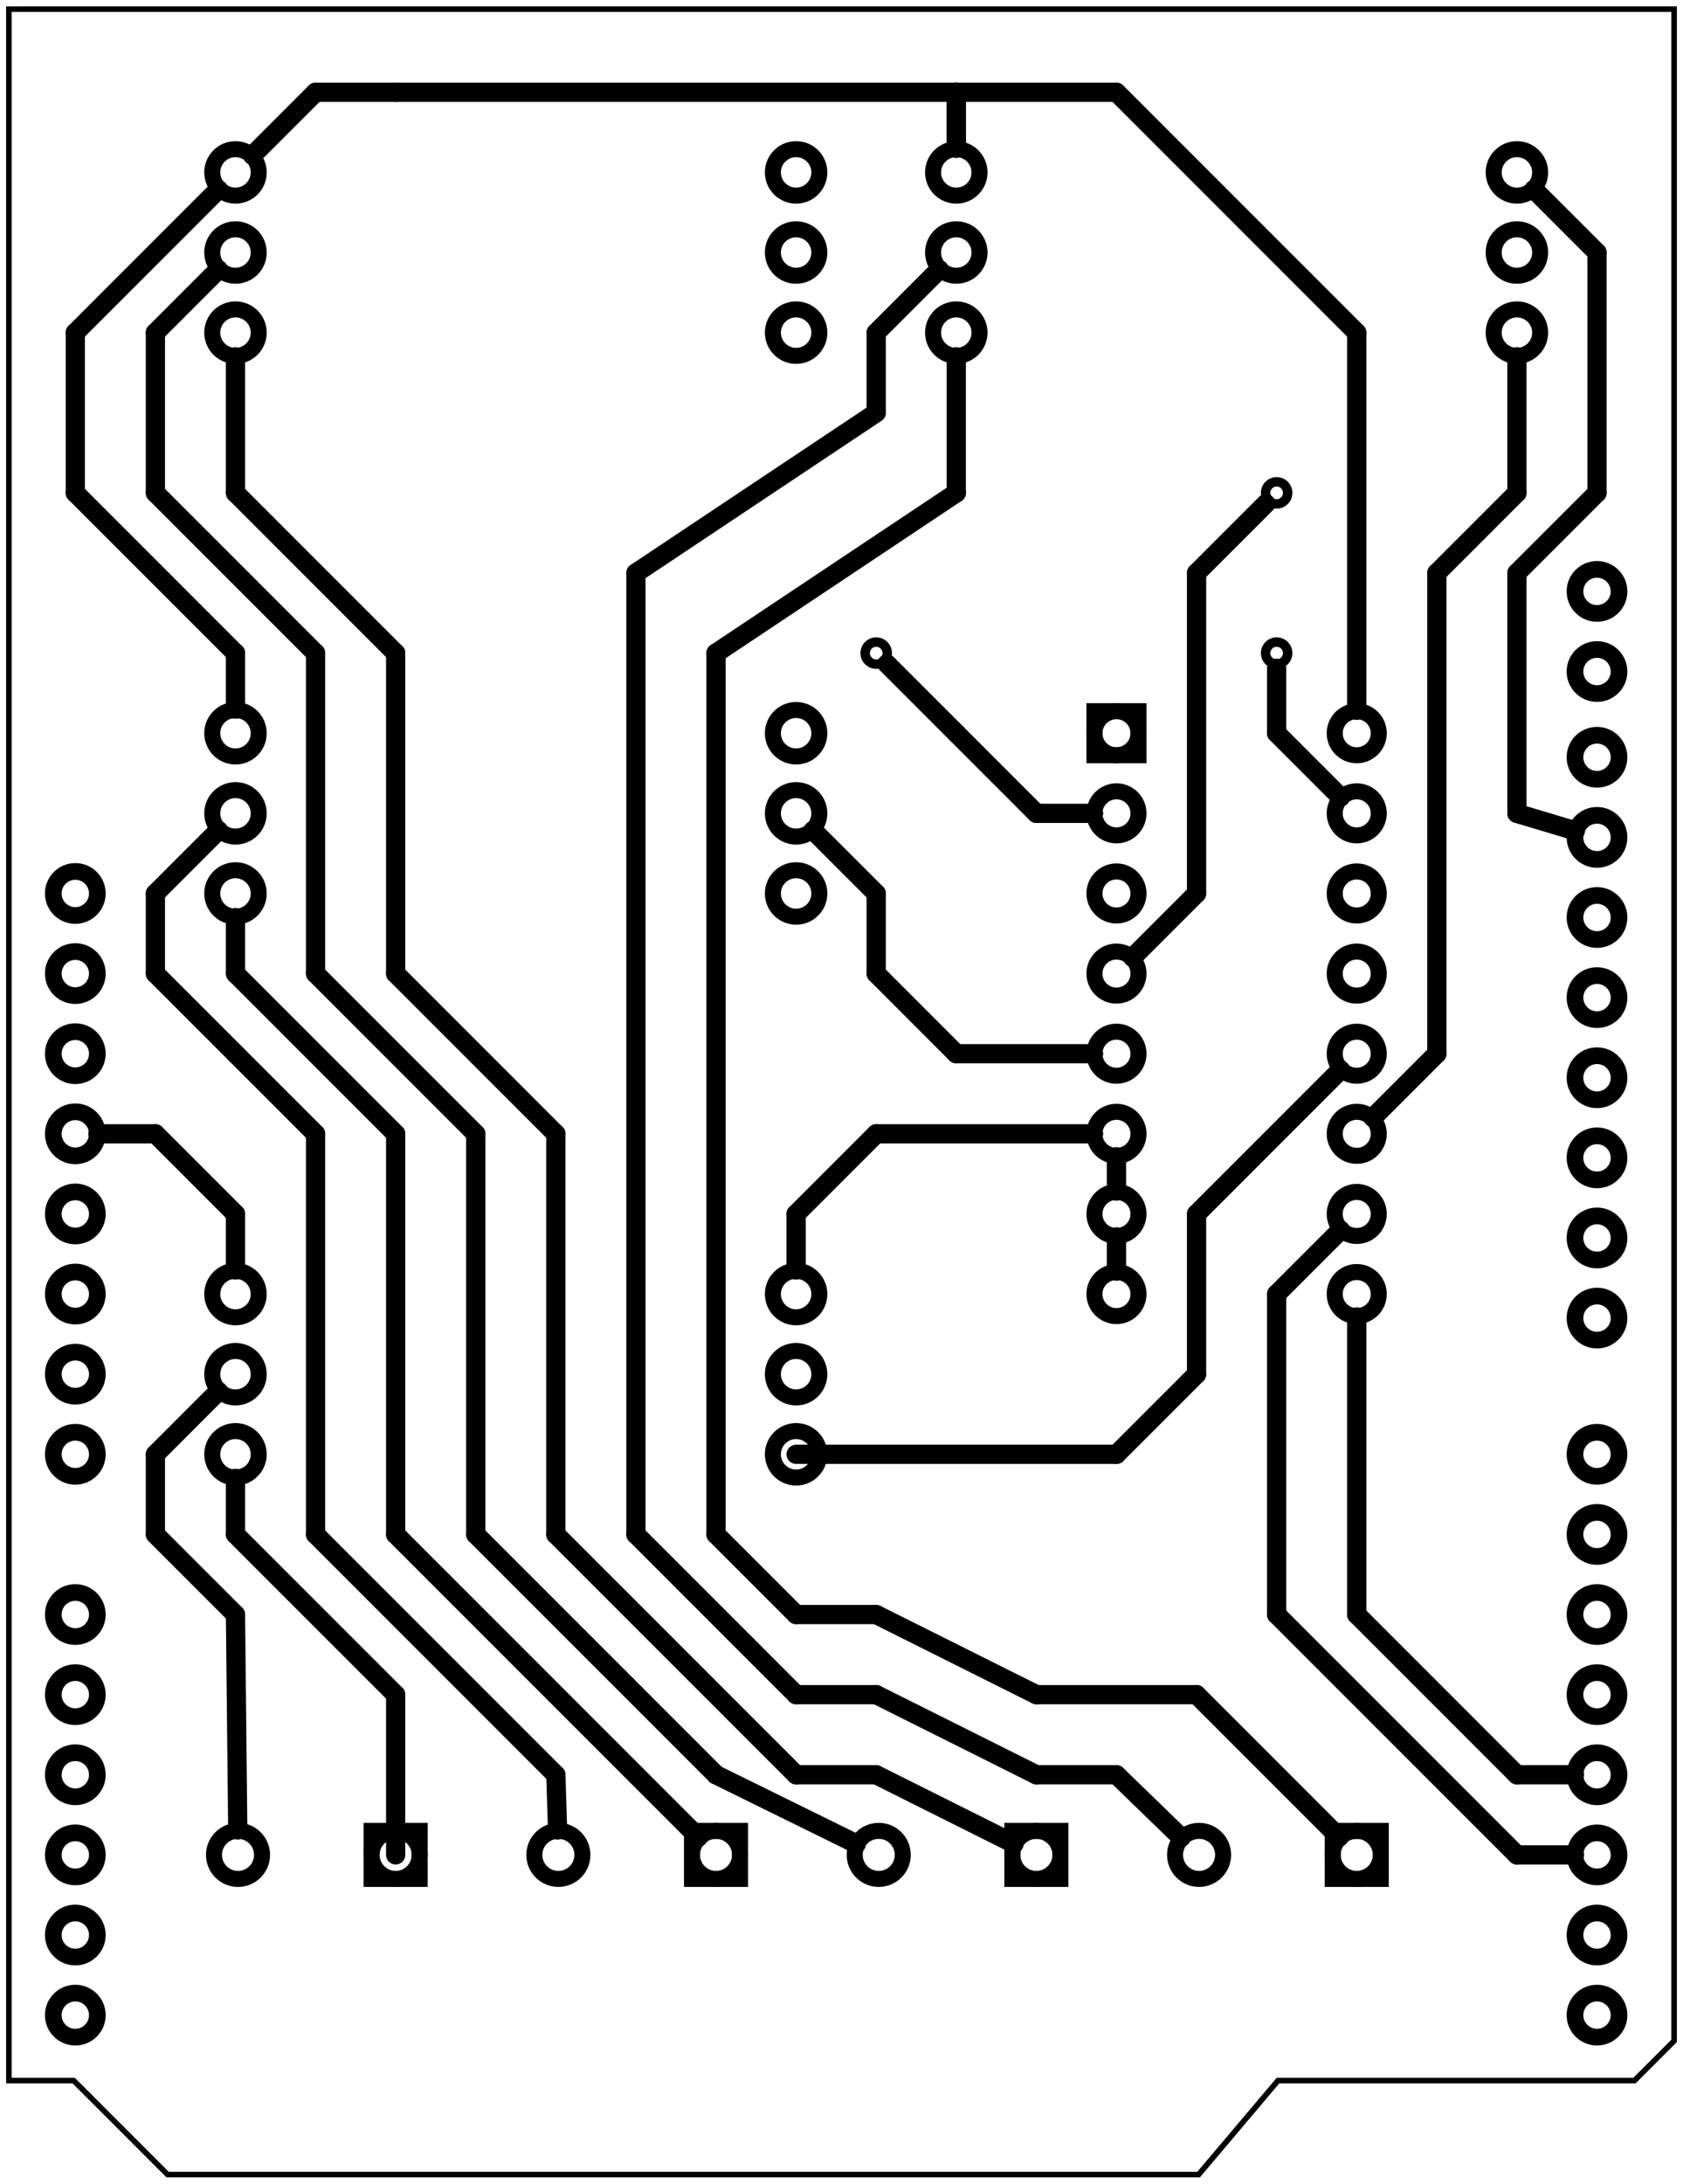 <?xml version='1.0' encoding='UTF-8' standalone='no'?>
<!-- Created with Fritzing (http://www.fritzing.org/) -->
<svg xmlns="http://www.w3.org/2000/svg" width="2.101in" x="0in" version="1.2" y="0in"  height="2.725in" viewBox="0 0 151.301 196.2" baseProfile="tiny" xmlns:svg="http://www.w3.org/2000/svg">
 <g partID="6393830">
  <g transform="translate(151.301,0)">
   <g transform="matrix(0,1,-1,0,0,0)">
    <g id="board">
     <path fill="none" stroke="black" fill-opacity="0.5" id="boardoutline" stroke-width="0.5" d="M186.956,36.41L186.956,4.367L183.389,0.801L0.8,0.8L0.802,150.501L186.958,150.501L186.958,144.674L195.4,136.232L195.4,43.546L186.956,36.41z"/>
    </g>
   </g>
  </g>
 </g>
 <g partID="12130">
  <g transform="translate(146.054,51.149)">
   <g transform="matrix(0,1,-1,0,0,0)">
    <g  id="copper0">
     <circle fill="none" cx="1.98"  cy="2.484" stroke="black" id="connector30pin" r="1.98" stroke-width="1.5"/>
     <circle fill="none" cx="9.18"  cy="2.484" stroke="black" id="connector31pin" r="1.98" stroke-width="1.5"/>
     <circle fill="none" cx="16.884"  cy="2.484" stroke="black" id="connector0pin" r="1.98" stroke-width="1.5"/>
     <circle fill="none" cx="24.084"  cy="2.484" stroke="black" id="connector1pin" r="1.98" stroke-width="1.5"/>
     <circle fill="none" cx="31.284"  cy="2.484" stroke="black" id="connector2pin" r="1.98" stroke-width="1.5"/>
     <circle fill="none" cx="38.485"  cy="2.484" stroke="black" id="connector3pin" r="1.98" stroke-width="1.5"/>
     <circle fill="none" cx="45.685"  cy="2.484" stroke="black" id="connector4pin" r="1.98" stroke-width="1.5"/>
     <circle fill="none" cx="52.884"  cy="2.484" stroke="black" id="connector5pin" r="1.98" stroke-width="1.5"/>
     <circle fill="none" cx="60.084"  cy="2.484" stroke="black" id="connector6pin" r="1.98" stroke-width="1.5"/>
     <circle fill="none" cx="67.284"  cy="2.484" stroke="black" id="connector7pin" r="1.98" stroke-width="1.5"/>
     <circle fill="none" cx="79.525"  cy="2.484" stroke="black" id="connector8pin" r="1.98" stroke-width="1.5"/>
     <circle fill="none" cx="86.725"  cy="2.484" stroke="black" id="connector9pin" r="1.98" stroke-width="1.5"/>
     <circle fill="none" cx="93.924"  cy="2.484" stroke="black" id="connector10pin" r="1.98" stroke-width="1.5"/>
     <circle fill="none" cx="101.124"  cy="2.484" stroke="black" id="connector11pin" r="1.98" stroke-width="1.5"/>
     <circle fill="none" cx="108.324"  cy="2.484" stroke="black" id="connector12pin" r="1.98" stroke-width="1.5"/>
     <circle fill="none" cx="115.525"  cy="2.484" stroke="black" id="connector13pin" r="1.98" stroke-width="1.5"/>
     <circle fill="none" cx="122.725"  cy="2.484" stroke="black" id="connector14pin" r="1.98" stroke-width="1.5"/>
     <circle fill="none" cx="129.924"  cy="2.484" stroke="black" id="connector15pin" r="1.98" stroke-width="1.5"/>
     <circle fill="none" cx="29.124"  cy="139.284" stroke="black" id="connector28pin" r="1.98" stroke-width="1.5"/>
     <circle fill="none" cx="36.324"  cy="139.284" stroke="black" id="connector29pin" r="1.98" stroke-width="1.5"/>
     <circle fill="none" cx="43.525"  cy="139.284" stroke="black" id="connector16pin" r="1.98" stroke-width="1.5"/>
     <circle fill="none" cx="50.725"  cy="139.284" stroke="black" id="connector17pin" r="1.98" stroke-width="1.5"/>
     <circle fill="none" cx="57.924"  cy="139.284" stroke="black" id="connector18pin" r="1.98" stroke-width="1.5"/>
     <circle fill="none" cx="65.124"  cy="139.284" stroke="black" id="connector19pin" r="1.98" stroke-width="1.5"/>
     <circle fill="none" cx="72.324"  cy="139.284" stroke="black" id="connector20pin" r="1.98" stroke-width="1.5"/>
     <circle fill="none" cx="79.525"  cy="139.284" stroke="black" id="connector21pin" r="1.98" stroke-width="1.5"/>
     <circle fill="none" cx="93.924"  cy="139.284" stroke="black" id="connector22pin" r="1.98" stroke-width="1.5"/>
     <circle fill="none" cx="101.124"  cy="139.284" stroke="black" id="connector23pin" r="1.98" stroke-width="1.5"/>
     <circle fill="none" cx="108.324"  cy="139.284" stroke="black" id="connector24pin" r="1.98" stroke-width="1.5"/>
     <circle fill="none" cx="115.525"  cy="139.284" stroke="black" id="connector25pin" r="1.98" stroke-width="1.5"/>
     <circle fill="none" cx="122.725"  cy="139.284" stroke="black" id="connector26pin" r="1.98" stroke-width="1.5"/>
     <circle fill="none" cx="129.924"  cy="139.284" stroke="black" id="connector27pin" r="1.98" stroke-width="1.5"/>
    </g>
   </g>
  </g>
 </g>
 <g partID="12580">
  <g transform="translate(96.05,61.554)">
   <g  id="copper0">
    <rect width="3.96" x="2.34" y="2.34" fill="none"  height="3.96" stroke="black" id="square" stroke-width="1.44"/>
    <circle fill="none" cx="4.32"  cy="4.32" stroke="black" id="connector0pin" r="1.98" stroke-width="1.44"/>
    <circle fill="none" cx="25.92"  cy="4.32" stroke="black" id="connector15pin" r="1.98" stroke-width="1.44"/>
    <circle fill="none" cx="4.32"  cy="11.52" stroke="black" id="connector1pin" r="1.98" stroke-width="1.44"/>
    <circle fill="none" cx="25.92"  cy="11.52" stroke="black" id="connector14pin" r="1.98" stroke-width="1.44"/>
    <circle fill="none" cx="4.32"  cy="18.72" stroke="black" id="connector2pin" r="1.98" stroke-width="1.44"/>
    <circle fill="none" cx="25.92"  cy="18.72" stroke="black" id="connector13pin" r="1.98" stroke-width="1.44"/>
    <circle fill="none" cx="4.32"  cy="25.92" stroke="black" id="connector3pin" r="1.98" stroke-width="1.44"/>
    <circle fill="none" cx="25.92"  cy="25.92" stroke="black" id="connector12pin" r="1.98" stroke-width="1.44"/>
    <circle fill="none" cx="4.32"  cy="33.12" stroke="black" id="connector4pin" r="1.98" stroke-width="1.44"/>
    <circle fill="none" cx="25.92"  cy="33.12" stroke="black" id="connector11pin" r="1.98" stroke-width="1.44"/>
    <circle fill="none" cx="4.32"  cy="40.32" stroke="black" id="connector5pin" r="1.98" stroke-width="1.44"/>
    <circle fill="none" cx="25.92"  cy="40.32" stroke="black" id="connector10pin" r="1.98" stroke-width="1.44"/>
    <circle fill="none" cx="4.32"  cy="47.52" stroke="black" id="connector6pin" r="1.98" stroke-width="1.44"/>
    <circle fill="none" cx="25.92"  cy="47.52" stroke="black" id="connector9pin" r="1.98" stroke-width="1.44"/>
    <circle fill="none" cx="4.32"  cy="54.72" stroke="black" id="connector7pin" r="1.98" stroke-width="1.44"/>
    <circle fill="none" cx="25.92"  cy="54.72" stroke="black" id="connector8pin" r="1.98" stroke-width="1.44"/>
   </g>
  </g>
 </g>
 <g partID="14890">
  <g transform="translate(91.01,34.914)">
   <g transform="matrix(-1,0,0,-1,0,0)">
    <g  id="copper0">
     <circle fill="none" cx="5.04"  cy="5.04" stroke="black" id="connector0pin" r="2.088" stroke-width="1.44"/>
     <circle fill="none" cx="5.04"  cy="12.24" stroke="black" id="connector1pin" r="2.088" stroke-width="1.44"/>
     <circle fill="none" cx="5.04"  cy="19.44" stroke="black" id="connector2pin" r="2.088" stroke-width="1.44"/>
    </g>
   </g>
  </g>
 </g>
 <g partID="14880">
  <g transform="translate(141.41,34.914)">
   <g transform="matrix(-1,0,0,-1,0,0)">
    <g  id="copper0">
     <circle fill="none" cx="5.04"  cy="5.04" stroke="black" id="connector0pin" r="2.088" stroke-width="1.44"/>
     <circle fill="none" cx="5.04"  cy="12.24" stroke="black" id="connector1pin" r="2.088" stroke-width="1.44"/>
     <circle fill="none" cx="5.04"  cy="19.44" stroke="black" id="connector2pin" r="2.088" stroke-width="1.44"/>
    </g>
   </g>
  </g>
 </g>
 <g partID="14870">
  <g transform="translate(26.21,34.914)">
   <g transform="matrix(-1,0,0,-1,0,0)">
    <g  id="copper0">
     <circle fill="none" cx="5.04"  cy="5.04" stroke="black" id="connector0pin" r="2.088" stroke-width="1.44"/>
     <circle fill="none" cx="5.04"  cy="12.24" stroke="black" id="connector1pin" r="2.088" stroke-width="1.44"/>
     <circle fill="none" cx="5.04"  cy="19.44" stroke="black" id="connector2pin" r="2.088" stroke-width="1.44"/>
    </g>
   </g>
  </g>
 </g>
 <g partID="14860">
  <g transform="translate(76.61,34.914)">
   <g transform="matrix(-1,0,0,-1,0,0)">
    <g  id="copper0">
     <circle fill="none" cx="5.04"  cy="5.04" stroke="black" id="connector0pin" r="2.088" stroke-width="1.44"/>
     <circle fill="none" cx="5.04"  cy="12.24" stroke="black" id="connector1pin" r="2.088" stroke-width="1.44"/>
     <circle fill="none" cx="5.04"  cy="19.44" stroke="black" id="connector2pin" r="2.088" stroke-width="1.44"/>
    </g>
   </g>
  </g>
 </g>
 <g partID="14830">
  <g transform="translate(26.21,85.314)">
   <g transform="matrix(-1,0,0,-1,0,0)">
    <g  id="copper0">
     <circle fill="none" cx="5.04"  cy="5.04" stroke="black" id="connector0pin" r="2.088" stroke-width="1.44"/>
     <circle fill="none" cx="5.04"  cy="12.24" stroke="black" id="connector1pin" r="2.088" stroke-width="1.44"/>
     <circle fill="none" cx="5.04"  cy="19.44" stroke="black" id="connector2pin" r="2.088" stroke-width="1.44"/>
    </g>
   </g>
  </g>
 </g>
 <g partID="14820">
  <g transform="translate(76.61,85.314)">
   <g transform="matrix(-1,0,0,-1,0,0)">
    <g  id="copper0">
     <circle fill="none" cx="5.04"  cy="5.04" stroke="black" id="connector0pin" r="2.088" stroke-width="1.44"/>
     <circle fill="none" cx="5.04"  cy="12.24" stroke="black" id="connector1pin" r="2.088" stroke-width="1.44"/>
     <circle fill="none" cx="5.04"  cy="19.44" stroke="black" id="connector2pin" r="2.088" stroke-width="1.44"/>
    </g>
   </g>
  </g>
 </g>
 <g partID="14800">
  <g transform="translate(26.21,135.714)">
   <g transform="matrix(-1,0,0,-1,0,0)">
    <g  id="copper0">
     <circle fill="none" cx="5.04"  cy="5.04" stroke="black" id="connector0pin" r="2.088" stroke-width="1.44"/>
     <circle fill="none" cx="5.04"  cy="12.24" stroke="black" id="connector1pin" r="2.088" stroke-width="1.44"/>
     <circle fill="none" cx="5.04"  cy="19.44" stroke="black" id="connector2pin" r="2.088" stroke-width="1.44"/>
    </g>
   </g>
  </g>
 </g>
 <g partID="14450">
  <g transform="translate(76.61,135.714)">
   <g transform="matrix(-1,0,0,-1,0,0)">
    <g  id="copper0">
     <circle fill="none" cx="5.04"  cy="5.04" stroke="black" id="connector0pin" r="2.088" stroke-width="1.44"/>
     <circle fill="none" cx="5.04"  cy="12.24" stroke="black" id="connector1pin" r="2.088" stroke-width="1.44"/>
     <circle fill="none" cx="5.04"  cy="19.44" stroke="black" id="connector2pin" r="2.088" stroke-width="1.44"/>
    </g>
   </g>
  </g>
 </g>
 <g partID="6454500">
  <g transform="translate(130.857,152.273)">
   <g transform="matrix(0,1,-1,0,0,0)">
    <g id="copper0">
     <rect width="4.32" x="12.24" y="6.727" fill="none" height="4.32" stroke="black" id="square" stroke-width="1.44"/>
     <circle fill="none" cx="14.4" cy="8.887" stroke="black" id="connector0pin" r="2.16" stroke-width="1.44"/>
     <circle fill="none" cx="14.4" cy="23.06" stroke="black" id="connector1pin" r="2.16" stroke-width="1.44"/>
    </g>
   </g>
  </g>
 </g>
 <g partID="6454400">
  <g transform="translate(102.057,152.273)">
   <g transform="matrix(0,1,-1,0,0,0)">
    <g id="copper0">
     <rect width="4.32" x="12.24" y="6.727" fill="none" height="4.32" stroke="black" id="square" stroke-width="1.44"/>
     <circle fill="none" cx="14.4" cy="8.887" stroke="black" id="connector0pin" r="2.16" stroke-width="1.44"/>
     <circle fill="none" cx="14.4" cy="23.06" stroke="black" id="connector1pin" r="2.16" stroke-width="1.44"/>
    </g>
   </g>
  </g>
 </g>
 <g partID="6454380">
  <g transform="translate(73.257,152.273)">
   <g transform="matrix(0,1,-1,0,0,0)">
    <g id="copper0">
     <rect width="4.32" x="12.24" y="6.727" fill="none" height="4.32" stroke="black" id="square" stroke-width="1.44"/>
     <circle fill="none" cx="14.4" cy="8.887" stroke="black" id="connector0pin" r="2.16" stroke-width="1.44"/>
     <circle fill="none" cx="14.4" cy="23.06" stroke="black" id="connector1pin" r="2.16" stroke-width="1.44"/>
    </g>
   </g>
  </g>
 </g>
 <g partID="6454520">
  <g transform="translate(44.457,152.273)">
   <g transform="matrix(0,1,-1,0,0,0)">
    <g id="copper0">
     <rect width="4.32" x="12.24" y="6.727" fill="none" height="4.32" stroke="black" id="square" stroke-width="1.44"/>
     <circle fill="none" cx="14.4" cy="8.887" stroke="black" id="connector0pin" r="2.16" stroke-width="1.44"/>
     <circle fill="none" cx="14.4" cy="23.06" stroke="black" id="connector1pin" r="2.16" stroke-width="1.44"/>
    </g>
   </g>
  </g>
 </g>
 <g partID="6460840">
  <g transform="translate(111.753,55.656)">
   <g  id="copper0">
    <circle fill="none" cx="3.017"  cy="3.017" stroke="black" r="0.992" id="connector0pin" stroke-width="0.85"/>
   </g>
  </g>
 </g>
 <g partID="6461050">
  <g transform="translate(111.753,41.256)">
   <g  id="copper0">
    <circle fill="none" cx="3.017"  cy="3.017" stroke="black" r="0.992" id="connector0pin" stroke-width="0.85"/>
   </g>
  </g>
 </g>
 <g partID="6461390">
  <g transform="translate(75.753,55.656)">
   <g  id="copper0">
    <circle fill="none" cx="3.017"  cy="3.017" stroke="black" r="0.992" id="connector0pin" stroke-width="0.85"/>
   </g>
  </g>
 </g>
 <g partID="6421850">
  <line stroke="black" stroke-linecap="round" y1="114.214" x1="100.37" y2="111.134" stroke-width="1.728" x2="100.37"/>
 </g>
 <g partID="6421900">
  <line stroke="black" stroke-linecap="round" y1="107.014" x1="100.37" y2="103.934" stroke-width="1.728" x2="100.37"/>
 </g>
 <g partID="6462890">
  <line stroke="black" stroke-linecap="round" y1="101.874" x1="78.77" y2="109.074" stroke-width="1.728" x2="71.57"/>
 </g>
 <g partID="6462860">
  <line stroke="black" stroke-linecap="round" y1="109.074" x1="71.57" y2="114.106" stroke-width="1.728" x2="71.57"/>
 </g>
 <g partID="6448310">
  <line stroke="black" stroke-linecap="round" y1="101.874" x1="98.31" y2="101.874" stroke-width="1.728" x2="78.77"/>
 </g>
 <g partID="6462710">
  <line stroke="black" stroke-linecap="round" y1="145.074" x1="21.17" y2="164.434" stroke-width="1.728" x2="21.374"/>
 </g>
 <g partID="6456420">
  <line stroke="black" stroke-linecap="round" y1="137.874" x1="13.97" y2="145.074" stroke-width="1.728" x2="21.17"/>
 </g>
 <g partID="6456320">
  <line stroke="black" stroke-linecap="round" y1="130.674" x1="13.97" y2="137.874" stroke-width="1.728" x2="13.97"/>
 </g>
 <g partID="6456330">
  <line stroke="black" stroke-linecap="round" y1="125.007" x1="19.637" y2="130.674" stroke-width="1.728" x2="13.97"/>
 </g>
 <g partID="6462680">
  <line stroke="black" stroke-linecap="round" y1="152.274" x1="35.57" y2="166.674" stroke-width="1.728" x2="35.57"/>
 </g>
 <g partID="6456380">
  <line stroke="black" stroke-linecap="round" y1="137.874" x1="21.17" y2="152.274" stroke-width="1.728" x2="35.57"/>
 </g>
 <g partID="6456390">
  <line stroke="black" stroke-linecap="round" y1="132.842" x1="21.17" y2="137.874" stroke-width="1.728" x2="21.17"/>
 </g>
 <g partID="6462650">
  <line stroke="black" stroke-linecap="round" y1="159.474" x1="49.97" y2="164.435" stroke-width="1.728" x2="50.127"/>
 </g>
 <g partID="6457690">
  <line stroke="black" stroke-linecap="round" y1="87.474" x1="13.97" y2="94.674" stroke-width="1.728" x2="21.17"/>
 </g>
 <g partID="6456870">
  <line stroke="black" stroke-linecap="round" y1="137.874" x1="28.37" y2="159.474" stroke-width="1.728" x2="49.97"/>
 </g>
 <g partID="6456540">
  <line stroke="black" stroke-linecap="round" y1="101.874" x1="28.37" y2="137.874" stroke-width="1.728" x2="28.37"/>
 </g>
 <g partID="6456510">
  <line stroke="black" stroke-linecap="round" y1="94.674" x1="21.17" y2="101.874" stroke-width="1.728" x2="28.37"/>
 </g>
 <g partID="6456470">
  <line stroke="black" stroke-linecap="round" y1="80.274" x1="13.97" y2="87.474" stroke-width="1.728" x2="13.97"/>
 </g>
 <g partID="6456480">
  <line stroke="black" stroke-linecap="round" y1="74.607" x1="19.637" y2="80.274" stroke-width="1.728" x2="13.97"/>
 </g>
 <g partID="6461590">
  <line stroke="black" stroke-linecap="round" y1="159.474" x1="57.17" y2="165.09" stroke-width="1.728" x2="62.786"/>
 </g>
 <g partID="6456900">
  <line stroke="black" stroke-linecap="round" y1="137.874" x1="35.57" y2="159.474" stroke-width="1.728" x2="57.17"/>
 </g>
 <g partID="6456590">
  <line stroke="black" stroke-linecap="round" y1="101.874" x1="35.57" y2="137.874" stroke-width="1.728" x2="35.57"/>
 </g>
 <g partID="6461770">
  <line stroke="black" stroke-linecap="round" y1="87.474" x1="21.17" y2="101.874" stroke-width="1.728" x2="35.57"/>
 </g>
 <g partID="6456600">
  <line stroke="black" stroke-linecap="round" y1="82.442" x1="21.17" y2="87.474" stroke-width="1.728" x2="21.17"/>
 </g>
 <g partID="6463350">
  <line stroke="black" stroke-linecap="round" y1="87.474" x1="28.37" y2="101.874" stroke-width="1.728" x2="42.77"/>
 </g>
 <g partID="6463320">
  <line stroke="black" stroke-linecap="round" y1="58.674" x1="28.37" y2="87.474" stroke-width="1.728" x2="28.37"/>
 </g>
 <g partID="6462620">
  <line stroke="black" stroke-linecap="round" y1="159.474" x1="64.37" y2="165.684" stroke-width="1.728" x2="76.987"/>
 </g>
 <g partID="6456960">
  <line stroke="black" stroke-linecap="round" y1="137.874" x1="42.77" y2="159.474" stroke-width="1.728" x2="64.37"/>
 </g>
 <g partID="6456720">
  <line stroke="black" stroke-linecap="round" y1="101.874" x1="42.77" y2="137.874" stroke-width="1.728" x2="42.77"/>
 </g>
 <g partID="6456690">
  <line stroke="black" stroke-linecap="round" y1="44.274" x1="13.97" y2="58.674" stroke-width="1.728" x2="28.37"/>
 </g>
 <g partID="6456650">
  <line stroke="black" stroke-linecap="round" y1="29.874" x1="13.97" y2="44.274" stroke-width="1.728" x2="13.97"/>
 </g>
 <g partID="6456660">
  <line stroke="black" stroke-linecap="round" y1="24.207" x1="19.637" y2="29.874" stroke-width="1.728" x2="13.97"/>
 </g>
 <g partID="6462440">
  <line stroke="black" stroke-linecap="round" y1="159.474" x1="71.57" y2="159.474" stroke-width="1.728" x2="78.77"/>
 </g>
 <g partID="6461410">
  <line stroke="black" stroke-linecap="round" y1="159.474" x1="78.77" y2="165.672" stroke-width="1.728" x2="91.167"/>
 </g>
 <g partID="6456990">
  <line stroke="black" stroke-linecap="round" y1="137.874" x1="49.97" y2="159.474" stroke-width="1.728" x2="71.57"/>
 </g>
 <g partID="6456770">
  <line stroke="black" stroke-linecap="round" y1="101.874" x1="49.97" y2="137.874" stroke-width="1.728" x2="49.97"/>
 </g>
 <g partID="6463440">
  <line stroke="black" stroke-linecap="round" y1="87.474" x1="35.57" y2="101.874" stroke-width="1.728" x2="49.97"/>
 </g>
 <g partID="6463410">
  <line stroke="black" stroke-linecap="round" y1="58.674" x1="35.57" y2="87.474" stroke-width="1.728" x2="35.57"/>
 </g>
 <g partID="6463380">
  <line stroke="black" stroke-linecap="round" y1="44.274" x1="21.17" y2="58.674" stroke-width="1.728" x2="35.57"/>
 </g>
 <g partID="6456780">
  <line stroke="black" stroke-linecap="round" y1="32.042" x1="21.17" y2="44.274" stroke-width="1.728" x2="21.17"/>
 </g>
 <g partID="6462770">
  <line stroke="black" stroke-linecap="round" y1="159.474" x1="100.37" y2="165.114" stroke-width="1.728" x2="106.189"/>
 </g>
 <g partID="6462590">
  <line stroke="black" stroke-linecap="round" y1="152.274" x1="71.57" y2="152.274" stroke-width="1.728" x2="78.77"/>
 </g>
 <g partID="6462560">
  <line stroke="black" stroke-linecap="round" y1="152.274" x1="78.77" y2="159.474" stroke-width="1.728" x2="93.17"/>
 </g>
 <g partID="6461440">
  <line stroke="black" stroke-linecap="round" y1="159.474" x1="93.17" y2="159.474" stroke-width="1.728" x2="100.37"/>
 </g>
 <g partID="6461000">
  <line stroke="black" stroke-linecap="round" y1="37.074" x1="78.77" y2="51.474" stroke-width="1.728" x2="57.17"/>
 </g>
 <g partID="6460970">
  <line stroke="black" stroke-linecap="round" y1="29.874" x1="78.77" y2="37.074" stroke-width="1.728" x2="78.77"/>
 </g>
 <g partID="6457050">
  <line stroke="black" stroke-linecap="round" y1="137.874" x1="57.17" y2="152.274" stroke-width="1.728" x2="71.57"/>
 </g>
 <g partID="6457020">
  <line stroke="black" stroke-linecap="round" y1="51.474" x1="57.17" y2="137.874" stroke-width="1.728" x2="57.17"/>
 </g>
 <g partID="6456830">
  <line stroke="black" stroke-linecap="round" y1="24.207" x1="84.437" y2="29.874" stroke-width="1.728" x2="78.77"/>
 </g>
 <g partID="6462830">
  <line stroke="black" stroke-linecap="round" y1="152.274" x1="93.17" y2="152.274" stroke-width="1.728" x2="107.57"/>
 </g>
 <g partID="6462800">
  <line stroke="black" stroke-linecap="round" y1="152.274" x1="107.57" y2="165.089" stroke-width="1.728" x2="120.386"/>
 </g>
 <g partID="6462470">
  <line stroke="black" stroke-linecap="round" y1="145.074" x1="71.57" y2="145.074" stroke-width="1.728" x2="78.77"/>
 </g>
 <g partID="6462260">
  <line stroke="black" stroke-linecap="round" y1="145.074" x1="78.77" y2="152.274" stroke-width="1.728" x2="93.17"/>
 </g>
 <g partID="6457100">
  <line stroke="black" stroke-linecap="round" y1="137.874" x1="64.37" y2="145.074" stroke-width="1.728" x2="71.57"/>
 </g>
 <g partID="6460940">
  <line stroke="black" stroke-linecap="round" y1="44.274" x1="85.97" y2="58.674" stroke-width="1.728" x2="64.37"/>
 </g>
 <g partID="6457140">
  <line stroke="black" stroke-linecap="round" y1="58.674" x1="64.37" y2="137.874" stroke-width="1.728" x2="64.37"/>
 </g>
 <g partID="6457110">
  <line stroke="black" stroke-linecap="round" y1="32.042" x1="85.97" y2="44.274" stroke-width="1.728" x2="85.97"/>
 </g>
 <g partID="6461740">
  <line stroke="black" stroke-linecap="round" y1="109.074" x1="21.17" y2="114.106" stroke-width="1.728" x2="21.17"/>
 </g>
 <g partID="6457210">
  <line stroke="black" stroke-linecap="round" y1="101.874" x1="13.97" y2="109.074" stroke-width="1.728" x2="21.17"/>
 </g>
 <g partID="6457220">
  <line stroke="black" stroke-linecap="round" y1="101.874" x1="8.8" y2="101.874" stroke-width="1.728" x2="13.97"/>
 </g>
 <g partID="6462950">
  <line stroke="black" stroke-linecap="round" y1="58.674" x1="21.17" y2="63.706" stroke-width="1.728" x2="21.17"/>
 </g>
 <g partID="6459300">
  <line stroke="black" stroke-linecap="round" y1="29.874" x1="6.77" y2="44.274" stroke-width="1.728" x2="6.77"/>
 </g>
 <g partID="6457850">
  <line stroke="black" stroke-linecap="round" y1="44.274" x1="6.77" y2="58.674" stroke-width="1.728" x2="21.17"/>
 </g>
 <g partID="6457770">
  <line stroke="black" stroke-linecap="round" y1="17.007" x1="19.637" y2="29.874" stroke-width="1.728" x2="6.77"/>
 </g>
 <g partID="6458110">
  <line stroke="black" stroke-linecap="round" y1="8.274" x1="28.37" y2="13.941" stroke-width="1.728" x2="22.703"/>
 </g>
 <g partID="6459330">
  <line stroke="black" stroke-linecap="round" y1="8.274" x1="35.57" y2="8.274" stroke-width="1.728" x2="28.37"/>
 </g>
 <g partID="6458170">
  <line stroke="black" stroke-linecap="round" y1="8.274" x1="85.97" y2="8.274" stroke-width="1.728" x2="35.57"/>
 </g>
 <g partID="6458120">
  <line stroke="black" stroke-linecap="round" y1="13.306" x1="85.97" y2="8.274" stroke-width="1.728" x2="85.97"/>
 </g>
 <g partID="6458270">
  <line stroke="black" stroke-linecap="round" y1="8.274" x1="85.97" y2="13.306" stroke-width="1.728" x2="85.97"/>
 </g>
 <g partID="6463290">
  <line stroke="black" stroke-linecap="round" y1="29.874" x1="121.97" y2="8.274" stroke-width="1.728" x2="100.37"/>
 </g>
 <g partID="6458310">
  <line stroke="black" stroke-linecap="round" y1="8.274" x1="100.37" y2="8.274" stroke-width="1.728" x2="85.97"/>
 </g>
 <g partID="6458280">
  <line stroke="black" stroke-linecap="round" y1="63.814" x1="121.97" y2="29.874" stroke-width="1.728" x2="121.97"/>
 </g>
 <g partID="6458400">
  <line stroke="black" stroke-linecap="round" y1="80.274" x1="78.77" y2="74.607" stroke-width="1.728" x2="73.103"/>
 </g>
 <g partID="6458360">
  <line stroke="black" stroke-linecap="round" y1="87.474" x1="78.77" y2="80.274" stroke-width="1.728" x2="78.77"/>
 </g>
 <g partID="6459500">
  <line stroke="black" stroke-linecap="round" y1="94.674" x1="85.97" y2="87.474" stroke-width="1.728" x2="78.77"/>
 </g>
 <g partID="6458370">
  <line stroke="black" stroke-linecap="round" y1="94.674" x1="98.31" y2="94.674" stroke-width="1.728" x2="85.97"/>
 </g>
 <g partID="6458730">
  <line stroke="black" stroke-linecap="round" y1="51.474" x1="136.37" y2="73.074" stroke-width="1.728" x2="136.37"/>
 </g>
 <g partID="6458640">
  <line stroke="black" stroke-linecap="round" y1="44.274" x1="143.57" y2="51.474" stroke-width="1.728" x2="136.37"/>
 </g>
 <g partID="6458550">
  <line stroke="black" stroke-linecap="round" y1="73.074" x1="136.37" y2="74.65" stroke-width="1.728" x2="141.626"/>
 </g>
 <g partID="6458450">
  <line stroke="black" stroke-linecap="round" y1="22.674" x1="143.57" y2="44.274" stroke-width="1.728" x2="143.57"/>
 </g>
 <g partID="6458460">
  <line stroke="black" stroke-linecap="round" y1="17.007" x1="137.903" y2="22.674" stroke-width="1.728" x2="143.57"/>
 </g>
 <g partID="6458840">
  <line stroke="black" stroke-linecap="round" y1="44.274" x1="136.37" y2="32.042" stroke-width="1.728" x2="136.37"/>
 </g>
 <g partID="6458910">
  <line stroke="black" stroke-linecap="round" y1="94.674" x1="129.17" y2="51.474" stroke-width="1.728" x2="129.17"/>
 </g>
 <g partID="6458880">
  <line stroke="black" stroke-linecap="round" y1="51.474" x1="129.17" y2="44.274" stroke-width="1.728" x2="136.37"/>
 </g>
 <g partID="6458850">
  <line stroke="black" stroke-linecap="round" y1="100.417" x1="123.427" y2="94.674" stroke-width="1.728" x2="129.17"/>
 </g>
 <g partID="6458960">
  <line stroke="black" stroke-linecap="round" y1="145.074" x1="121.97" y2="118.334" stroke-width="1.728" x2="121.97"/>
 </g>
 <g partID="6459000">
  <line stroke="black" stroke-linecap="round" y1="159.474" x1="136.37" y2="145.074" stroke-width="1.728" x2="121.97"/>
 </g>
 <g partID="6458970">
  <line stroke="black" stroke-linecap="round" y1="159.473" x1="141.54" y2="159.474" stroke-width="1.728" x2="136.37"/>
 </g>
 <g partID="6462920">
  <line stroke="black" stroke-linecap="round" y1="123.474" x1="107.57" y2="130.674" stroke-width="1.728" x2="100.37"/>
 </g>
 <g partID="6459120">
  <line stroke="black" stroke-linecap="round" y1="109.074" x1="107.57" y2="123.474" stroke-width="1.728" x2="107.57"/>
 </g>
 <g partID="6459090">
  <line stroke="black" stroke-linecap="round" y1="130.674" x1="100.37" y2="130.674" stroke-width="1.728" x2="71.57"/>
 </g>
 <g partID="6459060">
  <line stroke="black" stroke-linecap="round" y1="96.13" x1="120.514" y2="109.074" stroke-width="1.728" x2="107.57"/>
 </g>
 <g partID="6459200">
  <line stroke="black" stroke-linecap="round" y1="116.274" x1="114.77" y2="110.53" stroke-width="1.728" x2="120.514"/>
 </g>
 <g partID="6459270">
  <line stroke="black" stroke-linecap="round" y1="166.674" x1="136.37" y2="145.074" stroke-width="1.728" x2="114.77"/>
 </g>
 <g partID="6459240">
  <line stroke="black" stroke-linecap="round" y1="145.074" x1="114.77" y2="116.274" stroke-width="1.728" x2="114.77"/>
 </g>
 <g partID="6459210">
  <line stroke="black" stroke-linecap="round" y1="166.674" x1="141.54" y2="166.674" stroke-width="1.728" x2="136.37"/>
 </g>
 <g partID="6460510">
  <line stroke="black" stroke-linecap="round" y1="65.874" x1="114.77" y2="60.041" stroke-width="1.728" x2="114.77"/>
 </g>
 <g partID="6460480">
  <line stroke="black" stroke-linecap="round" y1="71.617" x1="120.514" y2="65.874" stroke-width="1.728" x2="114.77"/>
 </g>
 <g partID="6463230">
  <line stroke="black" stroke-linecap="round" y1="51.474" x1="107.57" y2="45.24" stroke-width="1.728" x2="113.804"/>
 </g>
 <g partID="6460630">
  <line stroke="black" stroke-linecap="round" y1="80.274" x1="107.57" y2="51.474" stroke-width="1.728" x2="107.57"/>
 </g>
 <g partID="6460600">
  <line stroke="black" stroke-linecap="round" y1="86.017" x1="101.827" y2="80.274" stroke-width="1.728" x2="107.57"/>
 </g>
 <g partID="6461330">
  <line stroke="black" stroke-linecap="round" y1="65.874" x1="85.97" y2="59.64" stroke-width="1.728" x2="79.737"/>
 </g>
 <g partID="6461280">
  <line stroke="black" stroke-linecap="round" y1="73.074" x1="93.17" y2="65.874" stroke-width="1.728" x2="85.97"/>
 </g>
 <g partID="6461220">
  <line stroke="black" stroke-linecap="round" y1="73.074" x1="98.31" y2="73.074" stroke-width="1.728" x2="93.17"/>
 </g>
</svg>
